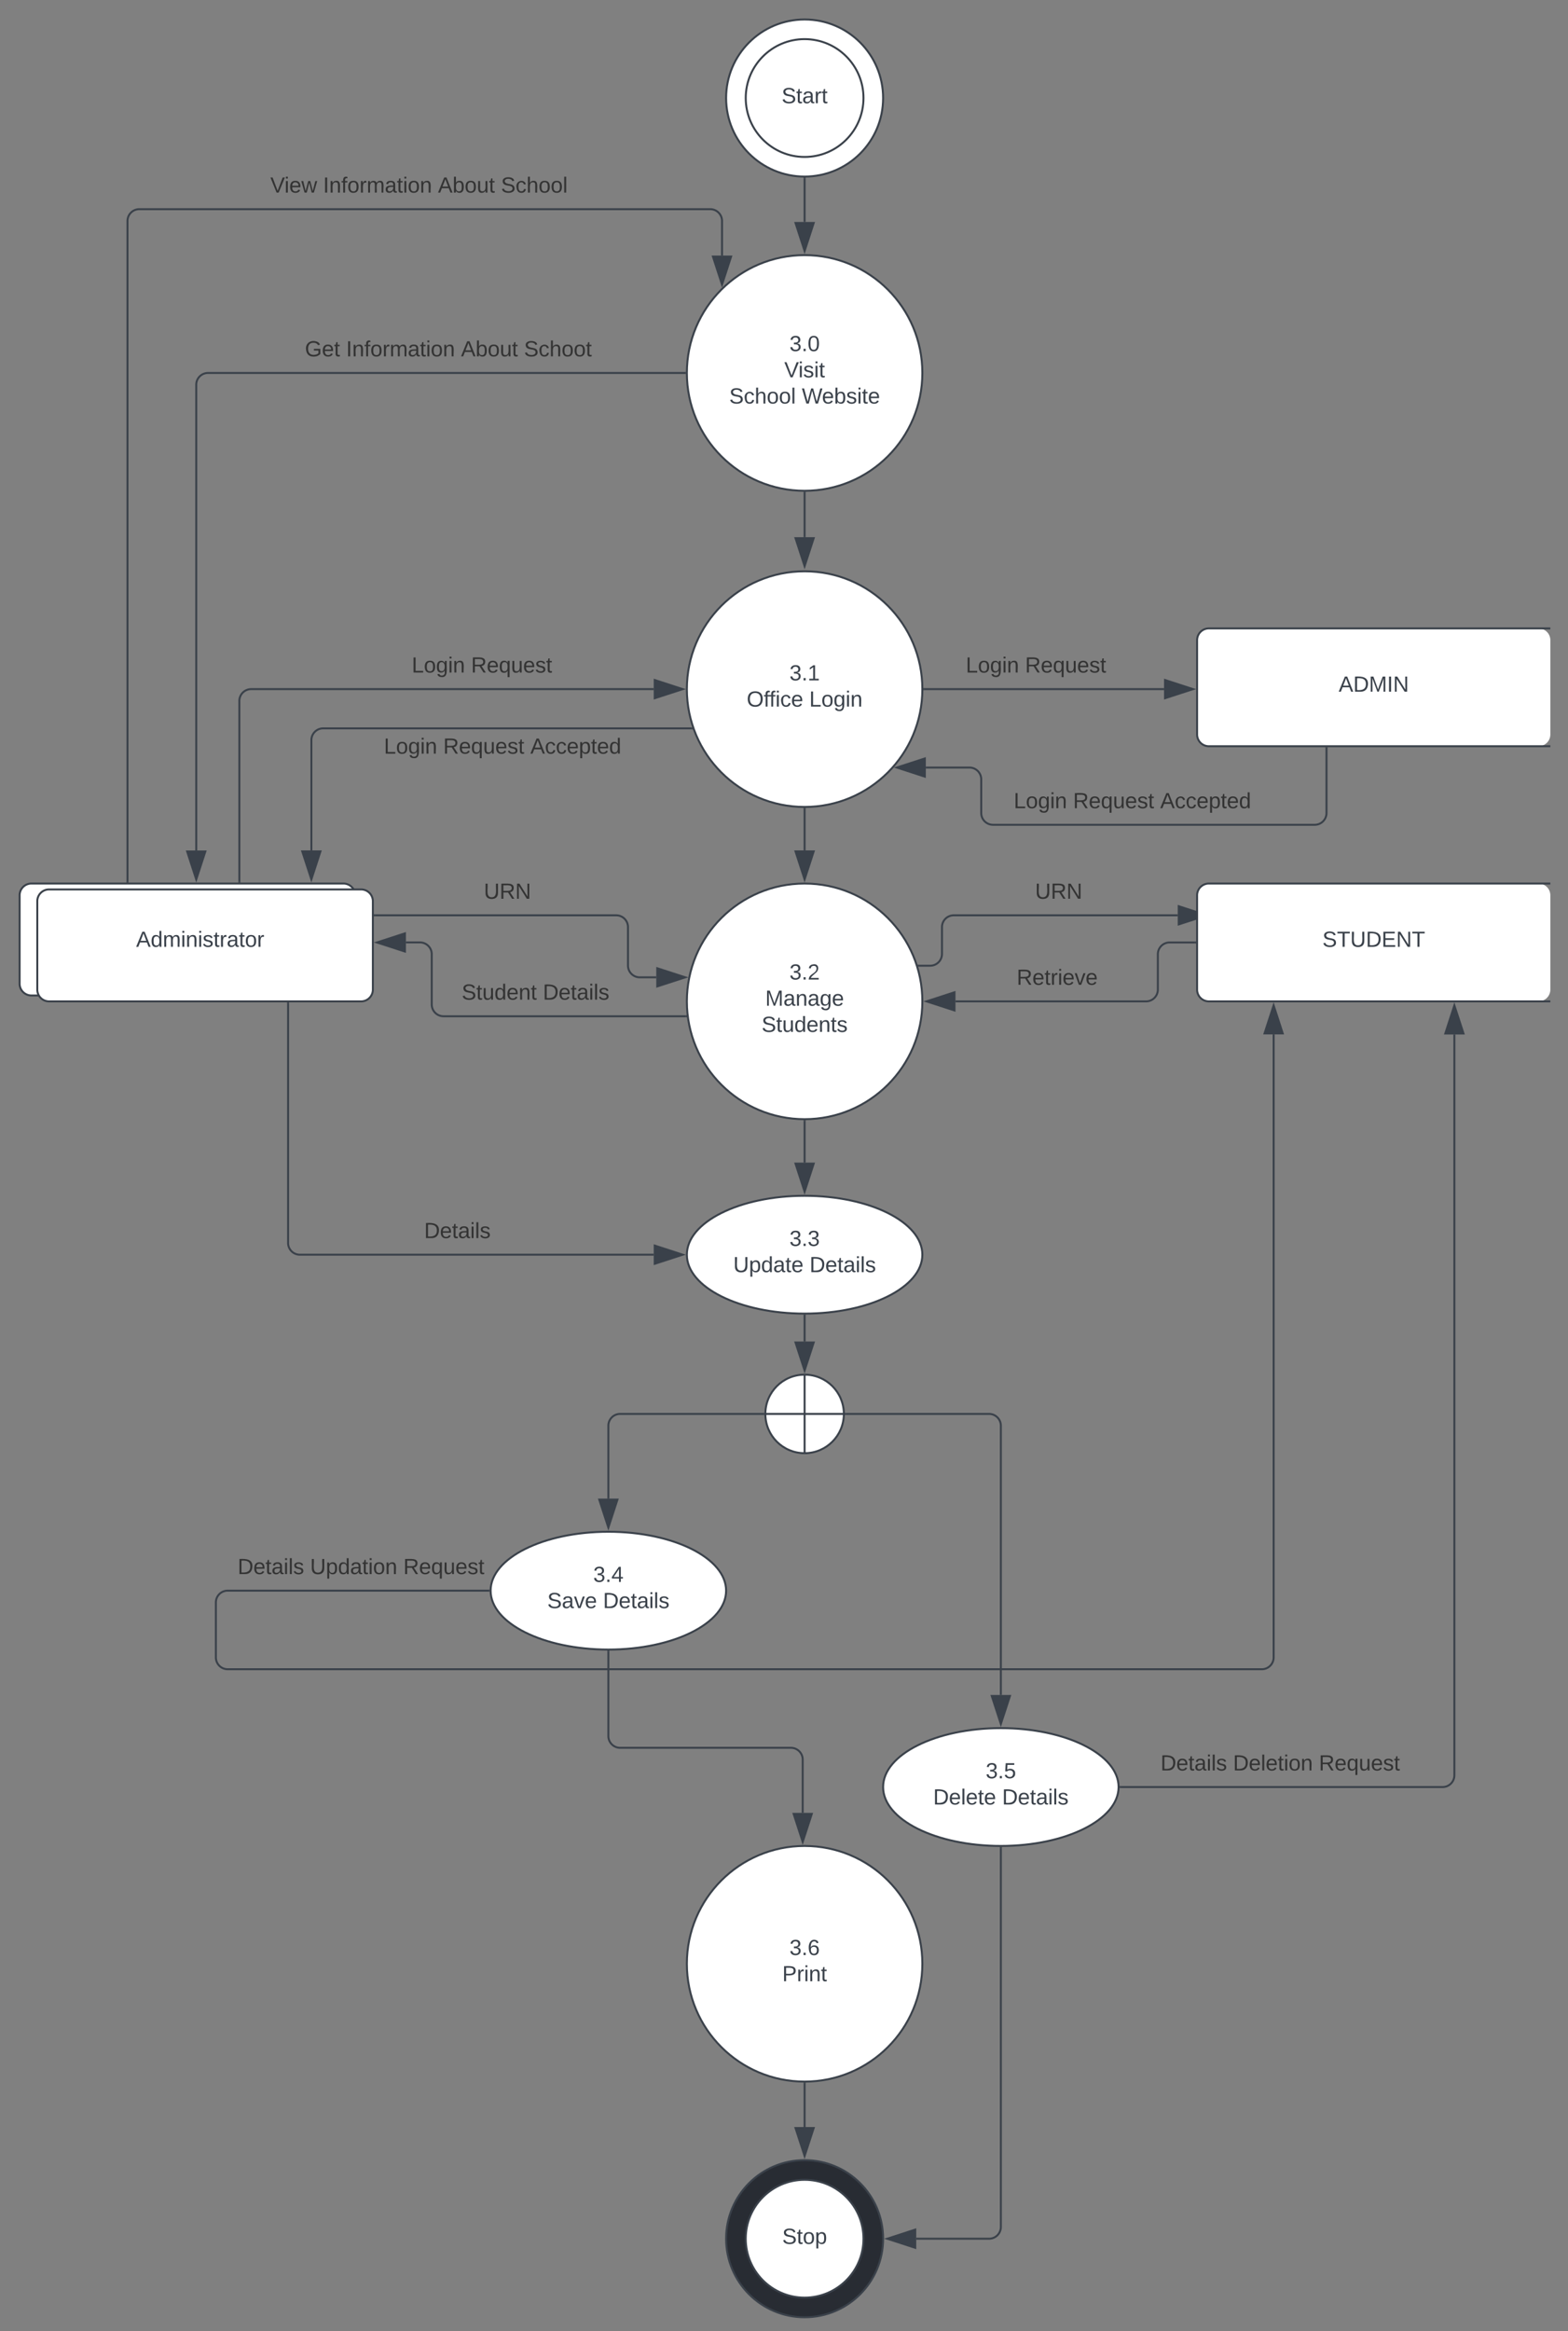 <svg xmlns="http://www.w3.org/2000/svg" xmlns:xlink="http://www.w3.org/1999/xlink" xmlns:lucid="lucid" width="799" height="1187"><rect width="100%" height="100%" fill="#808080" stroke="none"/><g transform="translate(-730 0)" lucid:page-tab-id="0_0"><path d="M1180 49.92c0 22.1-17.9 40-40 40s-40-17.9-40-40 17.9-40 40-40 40 17.9 40 40z" stroke="#3a414a" fill="#fff"/><path d="M1170 49.92c0 16.57-13.43 30-30 30s-30-13.43-30-30 13.43-30 30-30 30 13.43 30 30z" stroke="#3a414a" fill="#fff"/><use xlink:href="#a" transform="matrix(1,0,0,1,1115,24.917) translate(13.287 27.639)"/><path d="M1140 90.92v22.1" stroke="#3a414a" fill="none"/><path d="M1140 90.42l.5-.02v.53h-1v-.54z" stroke="#3a414a" stroke-width=".05" fill="#3a414a"/><path d="M1140 127.8l-4.64-14.27h9.28z" stroke="#3a414a" fill="#3a414a"/><path d="M1200 189.92c0 33.13-26.86 60-60 60s-60-26.87-60-60c0-33.14 26.86-60 60-60s60 26.86 60 60z" stroke="#3a414a" fill="#fff"/><use xlink:href="#b" transform="matrix(1,0,0,1,1100,129.917) translate(32.284 48.889)"/><use xlink:href="#c" transform="matrix(1,0,0,1,1100,129.917) translate(29.645 62.222)"/><use xlink:href="#d" transform="matrix(1,0,0,1,1100,129.917) translate(1.574 75.556)"/><use xlink:href="#e" transform="matrix(1,0,0,1,1100,129.917) translate(38.58 75.556)"/><path d="M1140 250.92v22.6" stroke="#3a414a" fill="none"/><path d="M1140 250.42l.5-.02v.53h-1v-.53z" stroke="#3a414a" stroke-width=".05" fill="#3a414a"/><path d="M1140 288.3l-4.64-14.27h9.28z" stroke="#3a414a" fill="#3a414a"/><path d="M1200 1000c0 33.14-26.86 60-60 60s-60-26.86-60-60 26.86-60 60-60 60 26.86 60 60z" stroke="#3a414a" fill="#fff"/><use xlink:href="#f" transform="matrix(1,0,0,1,1100,940) translate(32.284 55.556)"/><use xlink:href="#g" transform="matrix(1,0,0,1,1100,940) translate(28.611 68.889)"/><path d="M1140 1061v22.12" stroke="#3a414a" fill="none"/><path d="M1140 1060.5l.5-.02v.53h-1v-.52z" stroke="#3a414a" stroke-width=".05" fill="#3a414a"/><path d="M1140 1097.88l-4.64-14.26h9.28z" stroke="#3a414a" fill="#3a414a"/><path d="M1180 1140c0 22.1-17.9 40-40 40s-40-17.9-40-40 17.9-40 40-40 40 17.9 40 40z" stroke="#3a414a" fill="#282c33"/><path d="M1170 1140c0 16.57-13.43 30-30 30s-30-13.43-30-30 13.43-30 30-30 30 13.43 30 30z" stroke="#3a414a" fill="#fff"/><use xlink:href="#h" transform="matrix(1,0,0,1,1115,1115) translate(13.58 27.639)"/><path d="M740 455.92a6 6 0 0 1 6-6h159a6 6 0 0 1 6 6v45a6 6 0 0 1-6 6H746a6 6 0 0 1-6-6z" stroke="#3a414a" fill="#fff"/><path d="M749 458.92a6 6 0 0 1 6-6h159a6 6 0 0 1 6 6v45a6 6 0 0 1-6 6H755a6 6 0 0 1-6-6z" stroke="#3a414a" fill="#fff"/><use xlink:href="#i" transform="matrix(1,0,0,1,762,449.917) translate(37.361 32.222)"/><path d="M794.97 448.97V112.52a6 6 0 0 1 6-6h290.95a6 6 0 0 1 6 6v17.62" stroke="#3a414a" fill="none"/><path d="M795.47 449.47h-1v-.5h1z" stroke="#3a414a" stroke-width=".05" fill="#3a414a"/><path d="M1097.92 144.9l-4.64-14.26h9.27z" stroke="#3a414a" fill="#3a414a"/><use xlink:href="#j" transform="matrix(1,0,0,1,867.75,89.188) translate(0 8.889)"/><use xlink:href="#k" transform="matrix(1,0,0,1,867.75,89.188) translate(26.883 8.889)"/><use xlink:href="#l" transform="matrix(1,0,0,1,867.75,89.188) translate(85.432 8.889)"/><use xlink:href="#m" transform="matrix(1,0,0,1,867.75,89.188) translate(117.531 8.889)"/><path d="M1079 189.92H836a6 6 0 0 0-6 6v237.15" stroke="#3a414a" fill="none"/><path d="M1079.5 189.92l.02.5h-.53v-1h.52z" stroke="#3a414a" stroke-width=".05" fill="#3a414a"/><path d="M830 447.83l-4.64-14.26h9.28z" stroke="#3a414a" fill="#3a414a"/><use xlink:href="#n" transform="matrix(1,0,0,1,885.372,172.584) translate(0 8.889)"/><use xlink:href="#k" transform="matrix(1,0,0,1,885.372,172.584) translate(20.988 8.889)"/><use xlink:href="#l" transform="matrix(1,0,0,1,885.372,172.584) translate(79.537 8.889)"/><use xlink:href="#o" transform="matrix(1,0,0,1,885.372,172.584) translate(111.636 8.889)"/><path d="M1200 350.92c0 33.13-26.86 60-60 60s-60-26.87-60-60c0-33.14 26.86-60 60-60s60 26.86 60 60z" stroke="#3a414a" fill="#fff"/><use xlink:href="#p" transform="matrix(1,0,0,1,1100,290.917) translate(32.284 55.556)"/><use xlink:href="#q" transform="matrix(1,0,0,1,1100,290.917) translate(10.509 68.889)"/><use xlink:href="#r" transform="matrix(1,0,0,1,1100,290.917) translate(42.361 68.889)"/><path d="M1140 411.92v21.1" stroke="#3a414a" fill="none"/><path d="M1140 411.42l.5-.02v.53h-1v-.53z" stroke="#3a414a" stroke-width=".05" fill="#3a414a"/><path d="M1140 447.8l-4.64-14.27h9.28z" stroke="#3a414a" fill="#3a414a"/><path d="M851.97 448.94v-92.02a6 6 0 0 1 6-6h205.15" stroke="#3a414a" fill="none"/><path d="M852.47 449.44h-1v-.5h1z" stroke="#3a414a" stroke-width=".05" fill="#3a414a"/><path d="M1077.88 350.92l-14.26 4.63v-9.27z" stroke="#3a414a" fill="#3a414a"/><use xlink:href="#s" transform="matrix(1,0,0,1,939.809,333.584) translate(0 8.889)"/><use xlink:href="#t" transform="matrix(1,0,0,1,939.809,333.584) translate(30.216 8.889)"/><path d="M1340 326a6 6 0 0 1 6-6h168a6 6 0 0 1 6 6v48a6 6 0 0 1-6 6h-168a6 6 0 0 1-6-6z" fill="#fff"/><path d="M1520 320h-174a6 6 0 0 0-6 6v48a6 6 0 0 0 6 6h174" stroke="#3a414a" fill="none"/><use xlink:href="#u" transform="matrix(1,0,0,1,1376,332) translate(36.145 20.222)"/><path d="M1201 350.92h122.15" stroke="#3a414a" fill="none"/><path d="M1201 351.42h-.52l.02-.5-.02-.5h.53z" stroke="#3a414a" stroke-width=".05" fill="#3a414a"/><path d="M1337.92 350.92l-14.27 4.63v-9.27z" stroke="#3a414a" fill="#3a414a"/><use xlink:href="#v" transform="matrix(1,0,0,1,1222.123,333.584) translate(0 8.889)"/><use xlink:href="#w" transform="matrix(1,0,0,1,1222.123,333.584) translate(30.216 8.889)"/><path d="M1405.94 380.95V414a6 6 0 0 1-6 6H1236a6 6 0 0 1-6-6v-17.15a6 6 0 0 0-6-6h-22.23" stroke="#3a414a" fill="none"/><path d="M1406.44 380.45v.5h-1v-.5z" stroke="#3a414a" stroke-width=".05" fill="#3a414a"/><path d="M1187 390.85l14.27-4.63v9.27z" stroke="#3a414a" fill="#3a414a"/><use xlink:href="#v" transform="matrix(1,0,0,1,1246.563,402.667) translate(0 8.889)"/><use xlink:href="#x" transform="matrix(1,0,0,1,1246.563,402.667) translate(30.216 8.889)"/><use xlink:href="#y" transform="matrix(1,0,0,1,1246.563,402.667) translate(74.63 8.889)"/><path d="M1082.4 370.9H894.67a6 6 0 0 0-6 6v56.14" stroke="#3a414a" fill="none"/><path d="M1083.1 371.4h-.7v-1h.32z" stroke="#3a414a" stroke-width=".05" fill="#3a414a"/><path d="M888.66 447.8l-4.64-14.26h9.27z" stroke="#3a414a" fill="#3a414a"/><use xlink:href="#v" transform="matrix(1,0,0,1,925.618,374.893) translate(0 8.889)"/><use xlink:href="#x" transform="matrix(1,0,0,1,925.618,374.893) translate(30.216 8.889)"/><use xlink:href="#y" transform="matrix(1,0,0,1,925.618,374.893) translate(74.63 8.889)"/><path d="M1200 509.92c0 33.13-26.86 60-60 60s-60-26.87-60-60c0-33.14 26.86-60 60-60s60 26.86 60 60z" stroke="#3a414a" fill="#fff"/><use xlink:href="#z" transform="matrix(1,0,0,1,1100,449.917) translate(32.284 48.889)"/><use xlink:href="#A" transform="matrix(1,0,0,1,1100,449.917) translate(19.954 62.222)"/><use xlink:href="#B" transform="matrix(1,0,0,1,1100,449.917) translate(18.086 75.556)"/><path d="M920.94 466.1H1044a6 6 0 0 1 6 6v19.58a6 6 0 0 0 6 6h8.4" stroke="#3a414a" fill="none"/><path d="M920.95 466.6h-.5v-1h.5z" stroke="#3a414a" stroke-width=".05" fill="#3a414a"/><path d="M1079.17 497.68l-14.26 4.63v-9.26z" stroke="#3a414a" fill="#3a414a"/><use xlink:href="#C" transform="matrix(1,0,0,1,976.559,448.768) translate(0 8.889)"/><path d="M1198.2 491.76h5.8a6 6 0 0 0 6-6V472.1a6 6 0 0 1 6-6h114.13" stroke="#3a414a" fill="none"/><path d="M1198.2 492.26h-.36l-.3-1h.67z" stroke="#3a414a" stroke-width=".05" fill="#3a414a"/><path d="M1344.9 466.1l-14.27 4.63v-9.27z" stroke="#3a414a" fill="#3a414a"/><use xlink:href="#C" transform="matrix(1,0,0,1,1257.45,448.766) translate(0 8.889)"/><path d="M1339.04 479.92H1326a6 6 0 0 0-6 6v18a6 6 0 0 1-6 6h-97.12" stroke="#3a414a" fill="none"/><path d="M1339.54 480.42h-.52v-1h.52z" stroke="#3a414a" stroke-width=".05" fill="#3a414a"/><path d="M1202.12 509.92l14.26-4.64v9.27z" stroke="#3a414a" fill="#3a414a"/><use xlink:href="#D" transform="matrix(1,0,0,1,1248.053,492.584) translate(0 8.889)"/><path d="M1079.52 517.5H956a6 6 0 0 1-6-6V485.9a6 6 0 0 0-6-6h-7.15" stroke="#3a414a" fill="none"/><path d="M1080.07 518h-.57v-1h.46z" stroke="#3a414a" stroke-width=".05" fill="#3a414a"/><path d="M922.08 479.92l14.27-4.64v9.27z" stroke="#3a414a" fill="#3a414a"/><use xlink:href="#E" transform="matrix(1,0,0,1,965.269,500.152) translate(0 8.889)"/><use xlink:href="#F" transform="matrix(1,0,0,1,965.269,500.152) translate(41.358 8.889)"/><path d="M1140 570.92v21.1" stroke="#3a414a" fill="none"/><path d="M1140 570.42l.5-.02v.53h-1v-.53z" stroke="#3a414a" stroke-width=".05" fill="#3a414a"/><path d="M1140 606.8l-4.64-14.27h9.28z" stroke="#3a414a" fill="#3a414a"/><path d="M1200 638.92c0 16.57-26.86 30-60 30s-60-13.43-60-30 26.86-30 60-30 60 13.43 60 30z" stroke="#3a414a" fill="#fff"/><use xlink:href="#G" transform="matrix(1,0,0,1,1100,608.917) translate(32.284 25.556)"/><use xlink:href="#H" transform="matrix(1,0,0,1,1100,608.917) translate(3.642 38.889)"/><use xlink:href="#I" transform="matrix(1,0,0,1,1100,608.917) translate(42.5 38.889)"/><path d="M876.8 510.86v122.06a6 6 0 0 0 6 6h180.32" stroke="#3a414a" fill="none"/><path d="M877.3 510.87h-1v-.5h1z" stroke="#3a414a" stroke-width=".05" fill="#3a414a"/><path d="M1077.88 638.92l-14.26 4.63v-9.27z" stroke="#3a414a" fill="#3a414a"/><use xlink:href="#J" transform="matrix(1,0,0,1,946.142,621.584) translate(0 8.889)"/><path d="M979 810H846a6 6 0 0 0-6 6v28a6 6 0 0 0 6 6h527a6 6 0 0 0 6-6V526.74" stroke="#3a414a" fill="none"/><path d="M979.5 810l.02.5H979v-1h.52z" stroke="#3a414a" stroke-width=".05" fill="#3a414a"/><path d="M1379 511.98l4.63 14.26h-9.27z" stroke="#3a414a" fill="#3a414a"/><use xlink:href="#K" transform="matrix(1,0,0,1,851.092,792.667) translate(0 8.889)"/><use xlink:href="#L" transform="matrix(1,0,0,1,851.092,792.667) translate(36.944 8.889)"/><use xlink:href="#w" transform="matrix(1,0,0,1,851.092,792.667) translate(84.414 8.889)"/><path d="M1340 455.92a6 6 0 0 1 6-6h168a6 6 0 0 1 6 6v48a6 6 0 0 1-6 6h-168a6 6 0 0 1-6-6z" fill="#fff"/><path d="M1520 449.92h-174a6 6 0 0 0-6 6v48a6 6 0 0 0 6 6h174" stroke="#3a414a" fill="none"/><use xlink:href="#M" transform="matrix(1,0,0,1,1376,461.917) translate(27.843 20.222)"/><path d="M1119 720h-73a6 6 0 0 0-6 6v37.12" stroke="#3a414a" fill="none"/><path d="M1119.5 719.98l.02.52h-.53v-1h.56z" stroke="#3a414a" stroke-width=".05" fill="#3a414a"/><path d="M1040 777.88l-4.64-14.26h9.28z" stroke="#3a414a" fill="#3a414a"/><path d="M1161 720h73a6 6 0 0 1 6 6v137.12" stroke="#3a414a" fill="none"/><path d="M1161 720.5h-.56l.06-.48-.02-.52h.53z" stroke="#3a414a" stroke-width=".05" fill="#3a414a"/><path d="M1240 877.88l-4.64-14.26h9.28z" stroke="#3a414a" fill="#3a414a"/><path d="M1100 810c0 16.57-26.86 30-60 30s-60-13.43-60-30 26.86-30 60-30 60 13.43 60 30z" stroke="#3a414a" fill="#fff"/><g><use xlink:href="#N" transform="matrix(1,0,0,1,1000,780) translate(32.284 25.556)"/><use xlink:href="#O" transform="matrix(1,0,0,1,1000,780) translate(8.873 38.889)"/><use xlink:href="#I" transform="matrix(1,0,0,1,1000,780) translate(37.269 38.889)"/></g><path d="M1300 910c0 16.57-26.86 30-60 30s-60-13.43-60-30 26.86-30 60-30 60 13.43 60 30z" stroke="#3a414a" fill="#fff"/><g><use xlink:href="#P" transform="matrix(1,0,0,1,1200,880) translate(32.284 25.556)"/><use xlink:href="#Q" transform="matrix(1,0,0,1,1200,880) translate(5.509 38.889)"/><use xlink:href="#I" transform="matrix(1,0,0,1,1200,880) translate(40.633 38.889)"/></g><path d="M1160 720c0 11.05-8.95 20-20 20s-20-8.95-20-20 8.95-20 20-20 20 8.95 20 20zm-40 0h40m-20-20v40" stroke="#3a414a" fill="#fff"/><path d="M1140 669.92v13.2" stroke="#3a414a" fill="none"/><path d="M1140 669.42l.5-.02v.53h-1v-.53z" stroke="#3a414a" stroke-width=".05" fill="#3a414a"/><path d="M1140 697.88l-4.64-14.26h9.28z" stroke="#3a414a" fill="#3a414a"/><path d="M1301 910h164.1a6 6 0 0 0 6-6V526.78" stroke="#3a414a" fill="none"/><path d="M1301 910.5h-.52l.02-.5-.02-.5h.53z" stroke="#3a414a" stroke-width=".05" fill="#3a414a"/><path d="M1471.1 512l4.65 14.28h-9.27z" stroke="#3a414a" fill="#3a414a"/><g><use xlink:href="#K" transform="matrix(1,0,0,1,1321.367,892.667) translate(0 8.889)"/><use xlink:href="#R" transform="matrix(1,0,0,1,1321.367,892.667) translate(36.944 8.889)"/><use xlink:href="#w" transform="matrix(1,0,0,1,1321.367,892.667) translate(80.679 8.889)"/></g><path d="M1040 841v43.02a6 6 0 0 0 6 6h87.03a6 6 0 0 1 6 6v27.13" stroke="#3a414a" fill="none"/><path d="M1040 840.5l.5-.02v.53h-1v-.52z" stroke="#3a414a" stroke-width=".05" fill="#3a414a"/><path d="M1139.03 937.92l-4.63-14.27h9.27z" stroke="#3a414a" fill="#3a414a"/><path d="M1240 941v193a6 6 0 0 1-6 6h-37.12" stroke="#3a414a" fill="none"/><path d="M1240 940.5l.5-.02v.53h-1v-.52z" stroke="#3a414a" stroke-width=".05" fill="#3a414a"/><path d="M1182.12 1140l14.26-4.64v9.28z" stroke="#3a414a" fill="#3a414a"/><defs><path fill="#3a414a" d="M185-189c-5-48-123-54-124 2 14 75 158 14 163 119 3 78-121 87-175 55-17-10-28-26-33-46l33-7c5 56 141 63 141-1 0-78-155-14-162-118-5-82 145-84 179-34 5 7 8 16 11 25" id="S"/><path fill="#3a414a" d="M59-47c-2 24 18 29 38 22v24C64 9 27 4 27-40v-127H5v-23h24l9-43h21v43h35v23H59v120" id="T"/><path fill="#3a414a" d="M141-36C126-15 110 5 73 4 37 3 15-17 15-53c-1-64 63-63 125-63 3-35-9-54-41-54-24 1-41 7-42 31l-33-3c5-37 33-52 76-52 45 0 72 20 72 64v82c-1 20 7 32 28 27v20c-31 9-61-2-59-35zM48-53c0 20 12 33 32 33 41-3 63-29 60-74-43 2-92-5-92 41" id="U"/><path fill="#3a414a" d="M114-163C36-179 61-72 57 0H25l-1-190h30c1 12-1 29 2 39 6-27 23-49 58-41v29" id="V"/><g id="a"><use transform="matrix(0.031,0,0,0.031,0,0)" xlink:href="#S"/><use transform="matrix(0.031,0,0,0.031,7.407,0)" xlink:href="#T"/><use transform="matrix(0.031,0,0,0.031,10.494,0)" xlink:href="#U"/><use transform="matrix(0.031,0,0,0.031,16.667,0)" xlink:href="#V"/><use transform="matrix(0.031,0,0,0.031,20.34,0)" xlink:href="#T"/></g><path fill="#3a414a" d="M126-127c33 6 58 20 58 59 0 88-139 92-164 29-3-8-5-16-6-25l32-3c6 27 21 44 54 44 32 0 52-15 52-46 0-38-36-46-79-43v-28c39 1 72-4 72-42 0-27-17-43-46-43-28 0-47 15-49 41l-32-3c6-42 35-63 81-64 48-1 79 21 79 65 0 36-21 52-52 59" id="W"/><path fill="#3a414a" d="M33 0v-38h34V0H33" id="X"/><path fill="#3a414a" d="M101-251c68 0 85 55 85 127S166 4 100 4C33 4 14-52 14-124c0-73 17-127 87-127zm-1 229c47 0 54-49 54-102s-4-102-53-102c-51 0-55 48-55 102 0 53 5 102 54 102" id="Y"/><g id="b"><use transform="matrix(0.031,0,0,0.031,0,0)" xlink:href="#W"/><use transform="matrix(0.031,0,0,0.031,6.173,0)" xlink:href="#X"/><use transform="matrix(0.031,0,0,0.031,9.259,0)" xlink:href="#Y"/></g><path fill="#3a414a" d="M137 0h-34L2-248h35l83 218 83-218h36" id="Z"/><path fill="#3a414a" d="M24-231v-30h32v30H24zM24 0v-190h32V0H24" id="aa"/><path fill="#3a414a" d="M135-143c-3-34-86-38-87 0 15 53 115 12 119 90S17 21 10-45l28-5c4 36 97 45 98 0-10-56-113-15-118-90-4-57 82-63 122-42 12 7 21 19 24 35" id="ab"/><g id="c"><use transform="matrix(0.031,0,0,0.031,0,0)" xlink:href="#Z"/><use transform="matrix(0.031,0,0,0.031,7.191,0)" xlink:href="#aa"/><use transform="matrix(0.031,0,0,0.031,9.63,0)" xlink:href="#ab"/><use transform="matrix(0.031,0,0,0.031,15.185,0)" xlink:href="#aa"/><use transform="matrix(0.031,0,0,0.031,17.623,0)" xlink:href="#T"/></g><path fill="#3a414a" d="M96-169c-40 0-48 33-48 73s9 75 48 75c24 0 41-14 43-38l32 2c-6 37-31 61-74 61-59 0-76-41-82-99-10-93 101-131 147-64 4 7 5 14 7 22l-32 3c-4-21-16-35-41-35" id="ac"/><path fill="#3a414a" d="M106-169C34-169 62-67 57 0H25v-261h32l-1 103c12-21 28-36 61-36 89 0 53 116 60 194h-32v-121c2-32-8-49-39-48" id="ad"/><path fill="#3a414a" d="M100-194c62-1 85 37 85 99 1 63-27 99-86 99S16-35 15-95c0-66 28-99 85-99zM99-20c44 1 53-31 53-75 0-43-8-75-51-75s-53 32-53 75 10 74 51 75" id="ae"/><path fill="#3a414a" d="M24 0v-261h32V0H24" id="af"/><g id="d"><use transform="matrix(0.031,0,0,0.031,0,0)" xlink:href="#S"/><use transform="matrix(0.031,0,0,0.031,7.407,0)" xlink:href="#ac"/><use transform="matrix(0.031,0,0,0.031,12.963,0)" xlink:href="#ad"/><use transform="matrix(0.031,0,0,0.031,19.136,0)" xlink:href="#ae"/><use transform="matrix(0.031,0,0,0.031,25.309,0)" xlink:href="#ae"/><use transform="matrix(0.031,0,0,0.031,31.481,0)" xlink:href="#af"/></g><path fill="#3a414a" d="M266 0h-40l-56-210L115 0H75L2-248h35L96-30l15-64 43-154h32l59 218 59-218h35" id="ag"/><path fill="#3a414a" d="M100-194c63 0 86 42 84 106H49c0 40 14 67 53 68 26 1 43-12 49-29l28 8c-11 28-37 45-77 45C44 4 14-33 15-96c1-61 26-98 85-98zm52 81c6-60-76-77-97-28-3 7-6 17-6 28h103" id="ah"/><path fill="#3a414a" d="M115-194c53 0 69 39 70 98 0 66-23 100-70 100C84 3 66-7 56-30L54 0H23l1-261h32v101c10-23 28-34 59-34zm-8 174c40 0 45-34 45-75 0-40-5-75-45-74-42 0-51 32-51 76 0 43 10 73 51 73" id="ai"/><g id="e"><use transform="matrix(0.031,0,0,0.031,0,0)" xlink:href="#ag"/><use transform="matrix(0.031,0,0,0.031,10.247,0)" xlink:href="#ah"/><use transform="matrix(0.031,0,0,0.031,16.42,0)" xlink:href="#ai"/><use transform="matrix(0.031,0,0,0.031,22.593,0)" xlink:href="#ab"/><use transform="matrix(0.031,0,0,0.031,28.148,0)" xlink:href="#aa"/><use transform="matrix(0.031,0,0,0.031,30.586,0)" xlink:href="#T"/><use transform="matrix(0.031,0,0,0.031,33.673,0)" xlink:href="#ah"/></g><path fill="#3a414a" d="M110-160c48 1 74 30 74 79 0 53-28 85-80 85-65 0-83-55-86-122-5-90 50-162 133-122 14 7 22 21 27 39l-31 6c-5-40-67-38-82-6-9 19-15 44-15 74 11-20 30-34 60-33zm-7 138c34 0 49-23 49-58s-16-56-50-56c-29 0-50 16-49 49 1 36 15 65 50 65" id="aj"/><g id="f"><use transform="matrix(0.031,0,0,0.031,0,0)" xlink:href="#W"/><use transform="matrix(0.031,0,0,0.031,6.173,0)" xlink:href="#X"/><use transform="matrix(0.031,0,0,0.031,9.259,0)" xlink:href="#aj"/></g><path fill="#3a414a" d="M30-248c87 1 191-15 191 75 0 78-77 80-158 76V0H30v-248zm33 125c57 0 124 11 124-50 0-59-68-47-124-48v98" id="ak"/><path fill="#3a414a" d="M117-194c89-4 53 116 60 194h-32v-121c0-31-8-49-39-48C34-167 62-67 57 0H25l-1-190h30c1 10-1 24 2 32 11-22 29-35 61-36" id="al"/><g id="g"><use transform="matrix(0.031,0,0,0.031,0,0)" xlink:href="#ak"/><use transform="matrix(0.031,0,0,0.031,7.407,0)" xlink:href="#V"/><use transform="matrix(0.031,0,0,0.031,11.08,0)" xlink:href="#aa"/><use transform="matrix(0.031,0,0,0.031,13.519,0)" xlink:href="#al"/><use transform="matrix(0.031,0,0,0.031,19.691,0)" xlink:href="#T"/></g><path fill="#3a414a" d="M115-194c55 1 70 41 70 98S169 2 115 4C84 4 66-9 55-30l1 105H24l-1-265h31l2 30c10-21 28-34 59-34zm-8 174c40 0 45-34 45-75s-6-73-45-74c-42 0-51 32-51 76 0 43 10 73 51 73" id="am"/><g id="h"><use transform="matrix(0.031,0,0,0.031,0,0)" xlink:href="#S"/><use transform="matrix(0.031,0,0,0.031,7.407,0)" xlink:href="#T"/><use transform="matrix(0.031,0,0,0.031,10.494,0)" xlink:href="#ae"/><use transform="matrix(0.031,0,0,0.031,16.667,0)" xlink:href="#am"/></g><path fill="#3a414a" d="M205 0l-28-72H64L36 0H1l101-248h38L239 0h-34zm-38-99l-47-123c-12 45-31 82-46 123h93" id="an"/><path fill="#3a414a" d="M85-194c31 0 48 13 60 33l-1-100h32l1 261h-30c-2-10 0-23-3-31C134-8 116 4 85 4 32 4 16-35 15-94c0-66 23-100 70-100zm9 24c-40 0-46 34-46 75 0 40 6 74 45 74 42 0 51-32 51-76 0-42-9-74-50-73" id="ao"/><path fill="#3a414a" d="M210-169c-67 3-38 105-44 169h-31v-121c0-29-5-50-35-48C34-165 62-65 56 0H25l-1-190h30c1 10-1 24 2 32 10-44 99-50 107 0 11-21 27-35 58-36 85-2 47 119 55 194h-31v-121c0-29-5-49-35-48" id="ap"/><g id="i"><use transform="matrix(0.031,0,0,0.031,0,0)" xlink:href="#an"/><use transform="matrix(0.031,0,0,0.031,7.407,0)" xlink:href="#ao"/><use transform="matrix(0.031,0,0,0.031,13.58,0)" xlink:href="#ap"/><use transform="matrix(0.031,0,0,0.031,22.809,0)" xlink:href="#aa"/><use transform="matrix(0.031,0,0,0.031,25.247,0)" xlink:href="#al"/><use transform="matrix(0.031,0,0,0.031,31.42,0)" xlink:href="#aa"/><use transform="matrix(0.031,0,0,0.031,33.858,0)" xlink:href="#ab"/><use transform="matrix(0.031,0,0,0.031,39.414,0)" xlink:href="#T"/><use transform="matrix(0.031,0,0,0.031,42.5,0)" xlink:href="#V"/><use transform="matrix(0.031,0,0,0.031,46.173,0)" xlink:href="#U"/><use transform="matrix(0.031,0,0,0.031,52.346,0)" xlink:href="#T"/><use transform="matrix(0.031,0,0,0.031,55.432,0)" xlink:href="#ae"/><use transform="matrix(0.031,0,0,0.031,61.605,0)" xlink:href="#V"/></g><path fill="#333" d="M137 0h-34L2-248h35l83 218 83-218h36" id="aq"/><path fill="#333" d="M24-231v-30h32v30H24zM24 0v-190h32V0H24" id="ar"/><path fill="#333" d="M100-194c63 0 86 42 84 106H49c0 40 14 67 53 68 26 1 43-12 49-29l28 8c-11 28-37 45-77 45C44 4 14-33 15-96c1-61 26-98 85-98zm52 81c6-60-76-77-97-28-3 7-6 17-6 28h103" id="as"/><path fill="#333" d="M206 0h-36l-40-164L89 0H53L-1-190h32L70-26l43-164h34l41 164 42-164h31" id="at"/><g id="j"><use transform="matrix(0.031,0,0,0.031,0,0)" xlink:href="#aq"/><use transform="matrix(0.031,0,0,0.031,7.191,0)" xlink:href="#ar"/><use transform="matrix(0.031,0,0,0.031,9.63,0)" xlink:href="#as"/><use transform="matrix(0.031,0,0,0.031,15.802,0)" xlink:href="#at"/></g><path fill="#333" d="M33 0v-248h34V0H33" id="au"/><path fill="#333" d="M117-194c89-4 53 116 60 194h-32v-121c0-31-8-49-39-48C34-167 62-67 57 0H25l-1-190h30c1 10-1 24 2 32 11-22 29-35 61-36" id="av"/><path fill="#333" d="M101-234c-31-9-42 10-38 44h38v23H63V0H32v-167H5v-23h27c-7-52 17-82 69-68v24" id="aw"/><path fill="#333" d="M100-194c62-1 85 37 85 99 1 63-27 99-86 99S16-35 15-95c0-66 28-99 85-99zM99-20c44 1 53-31 53-75 0-43-8-75-51-75s-53 32-53 75 10 74 51 75" id="ax"/><path fill="#333" d="M114-163C36-179 61-72 57 0H25l-1-190h30c1 12-1 29 2 39 6-27 23-49 58-41v29" id="ay"/><path fill="#333" d="M210-169c-67 3-38 105-44 169h-31v-121c0-29-5-50-35-48C34-165 62-65 56 0H25l-1-190h30c1 10-1 24 2 32 10-44 99-50 107 0 11-21 27-35 58-36 85-2 47 119 55 194h-31v-121c0-29-5-49-35-48" id="az"/><path fill="#333" d="M141-36C126-15 110 5 73 4 37 3 15-17 15-53c-1-64 63-63 125-63 3-35-9-54-41-54-24 1-41 7-42 31l-33-3c5-37 33-52 76-52 45 0 72 20 72 64v82c-1 20 7 32 28 27v20c-31 9-61-2-59-35zM48-53c0 20 12 33 32 33 41-3 63-29 60-74-43 2-92-5-92 41" id="aA"/><path fill="#333" d="M59-47c-2 24 18 29 38 22v24C64 9 27 4 27-40v-127H5v-23h24l9-43h21v43h35v23H59v120" id="aB"/><g id="k"><use transform="matrix(0.031,0,0,0.031,0,0)" xlink:href="#au"/><use transform="matrix(0.031,0,0,0.031,3.086,0)" xlink:href="#av"/><use transform="matrix(0.031,0,0,0.031,9.259,0)" xlink:href="#aw"/><use transform="matrix(0.031,0,0,0.031,12.346,0)" xlink:href="#ax"/><use transform="matrix(0.031,0,0,0.031,18.519,0)" xlink:href="#ay"/><use transform="matrix(0.031,0,0,0.031,22.191,0)" xlink:href="#az"/><use transform="matrix(0.031,0,0,0.031,31.42,0)" xlink:href="#aA"/><use transform="matrix(0.031,0,0,0.031,37.593,0)" xlink:href="#aB"/><use transform="matrix(0.031,0,0,0.031,40.679,0)" xlink:href="#ar"/><use transform="matrix(0.031,0,0,0.031,43.117,0)" xlink:href="#ax"/><use transform="matrix(0.031,0,0,0.031,49.29,0)" xlink:href="#av"/></g><path fill="#333" d="M205 0l-28-72H64L36 0H1l101-248h38L239 0h-34zm-38-99l-47-123c-12 45-31 82-46 123h93" id="aC"/><path fill="#333" d="M115-194c53 0 69 39 70 98 0 66-23 100-70 100C84 3 66-7 56-30L54 0H23l1-261h32v101c10-23 28-34 59-34zm-8 174c40 0 45-34 45-75 0-40-5-75-45-74-42 0-51 32-51 76 0 43 10 73 51 73" id="aD"/><path fill="#333" d="M84 4C-5 8 30-112 23-190h32v120c0 31 7 50 39 49 72-2 45-101 50-169h31l1 190h-30c-1-10 1-25-2-33-11 22-28 36-60 37" id="aE"/><g id="l"><use transform="matrix(0.031,0,0,0.031,0,0)" xlink:href="#aC"/><use transform="matrix(0.031,0,0,0.031,7.407,0)" xlink:href="#aD"/><use transform="matrix(0.031,0,0,0.031,13.58,0)" xlink:href="#ax"/><use transform="matrix(0.031,0,0,0.031,19.753,0)" xlink:href="#aE"/><use transform="matrix(0.031,0,0,0.031,25.926,0)" xlink:href="#aB"/></g><path fill="#333" d="M185-189c-5-48-123-54-124 2 14 75 158 14 163 119 3 78-121 87-175 55-17-10-28-26-33-46l33-7c5 56 141 63 141-1 0-78-155-14-162-118-5-82 145-84 179-34 5 7 8 16 11 25" id="aF"/><path fill="#333" d="M96-169c-40 0-48 33-48 73s9 75 48 75c24 0 41-14 43-38l32 2c-6 37-31 61-74 61-59 0-76-41-82-99-10-93 101-131 147-64 4 7 5 14 7 22l-32 3c-4-21-16-35-41-35" id="aG"/><path fill="#333" d="M106-169C34-169 62-67 57 0H25v-261h32l-1 103c12-21 28-36 61-36 89 0 53 116 60 194h-32v-121c2-32-8-49-39-48" id="aH"/><path fill="#333" d="M24 0v-261h32V0H24" id="aI"/><g id="m"><use transform="matrix(0.031,0,0,0.031,0,0)" xlink:href="#aF"/><use transform="matrix(0.031,0,0,0.031,7.407,0)" xlink:href="#aG"/><use transform="matrix(0.031,0,0,0.031,12.963,0)" xlink:href="#aH"/><use transform="matrix(0.031,0,0,0.031,19.136,0)" xlink:href="#ax"/><use transform="matrix(0.031,0,0,0.031,25.309,0)" xlink:href="#ax"/><use transform="matrix(0.031,0,0,0.031,31.481,0)" xlink:href="#aI"/></g><path fill="#333" d="M143 4C61 4 22-44 18-125c-5-107 100-154 193-111 17 8 29 25 37 43l-32 9c-13-25-37-40-76-40-61 0-88 39-88 99 0 61 29 100 91 101 35 0 62-11 79-27v-45h-74v-28h105v86C228-13 192 4 143 4" id="aJ"/><g id="n"><use transform="matrix(0.031,0,0,0.031,0,0)" xlink:href="#aJ"/><use transform="matrix(0.031,0,0,0.031,8.642,0)" xlink:href="#as"/><use transform="matrix(0.031,0,0,0.031,14.815,0)" xlink:href="#aB"/></g><g id="o"><use transform="matrix(0.031,0,0,0.031,0,0)" xlink:href="#aF"/><use transform="matrix(0.031,0,0,0.031,7.407,0)" xlink:href="#aG"/><use transform="matrix(0.031,0,0,0.031,12.963,0)" xlink:href="#aH"/><use transform="matrix(0.031,0,0,0.031,19.136,0)" xlink:href="#ax"/><use transform="matrix(0.031,0,0,0.031,25.309,0)" xlink:href="#ax"/><use transform="matrix(0.031,0,0,0.031,31.481,0)" xlink:href="#aB"/></g><path fill="#3a414a" d="M27 0v-27h64v-190l-56 39v-29l58-41h29v221h61V0H27" id="aK"/><g id="p"><use transform="matrix(0.031,0,0,0.031,0,0)" xlink:href="#W"/><use transform="matrix(0.031,0,0,0.031,6.173,0)" xlink:href="#X"/><use transform="matrix(0.031,0,0,0.031,9.259,0)" xlink:href="#aK"/></g><path fill="#3a414a" d="M140-251c81 0 123 46 123 126C263-46 219 4 140 4 59 4 17-45 17-125s42-126 123-126zm0 227c63 0 89-41 89-101s-29-99-89-99c-61 0-89 39-89 99S79-25 140-24" id="aL"/><path fill="#3a414a" d="M101-234c-31-9-42 10-38 44h38v23H63V0H32v-167H5v-23h27c-7-52 17-82 69-68v24" id="aM"/><g id="q"><use transform="matrix(0.031,0,0,0.031,0,0)" xlink:href="#aL"/><use transform="matrix(0.031,0,0,0.031,8.642,0)" xlink:href="#aM"/><use transform="matrix(0.031,0,0,0.031,11.512,0)" xlink:href="#aM"/><use transform="matrix(0.031,0,0,0.031,14.599,0)" xlink:href="#aa"/><use transform="matrix(0.031,0,0,0.031,17.037,0)" xlink:href="#ac"/><use transform="matrix(0.031,0,0,0.031,22.593,0)" xlink:href="#ah"/></g><path fill="#3a414a" d="M30 0v-248h33v221h125V0H30" id="aN"/><path fill="#3a414a" d="M177-190C167-65 218 103 67 71c-23-6-38-20-44-43l32-5c15 47 100 32 89-28v-30C133-14 115 1 83 1 29 1 15-40 15-95c0-56 16-97 71-98 29-1 48 16 59 35 1-10 0-23 2-32h30zM94-22c36 0 50-32 50-73 0-42-14-75-50-75-39 0-46 34-46 75s6 73 46 73" id="aO"/><g id="r"><use transform="matrix(0.031,0,0,0.031,0,0)" xlink:href="#aN"/><use transform="matrix(0.031,0,0,0.031,6.173,0)" xlink:href="#ae"/><use transform="matrix(0.031,0,0,0.031,12.346,0)" xlink:href="#aO"/><use transform="matrix(0.031,0,0,0.031,18.519,0)" xlink:href="#aa"/><use transform="matrix(0.031,0,0,0.031,20.957,0)" xlink:href="#al"/></g><path fill="#333" d="M30 0v-248h33v221h125V0H30" id="aP"/><path fill="#333" d="M177-190C167-65 218 103 67 71c-23-6-38-20-44-43l32-5c15 47 100 32 89-28v-30C133-14 115 1 83 1 29 1 15-40 15-95c0-56 16-97 71-98 29-1 48 16 59 35 1-10 0-23 2-32h30zM94-22c36 0 50-32 50-73 0-42-14-75-50-75-39 0-46 34-46 75s6 73 46 73" id="aQ"/><g id="s"><use transform="matrix(0.031,0,0,0.031,0,0)" xlink:href="#aP"/><use transform="matrix(0.031,0,0,0.031,6.173,0)" xlink:href="#ax"/><use transform="matrix(0.031,0,0,0.031,12.346,0)" xlink:href="#aQ"/><use transform="matrix(0.031,0,0,0.031,18.519,0)" xlink:href="#ar"/><use transform="matrix(0.031,0,0,0.031,20.957,0)" xlink:href="#av"/></g><path fill="#333" d="M233-177c-1 41-23 64-60 70L243 0h-38l-65-103H63V0H30v-248c88 3 205-21 203 71zM63-129c60-2 137 13 137-47 0-61-80-42-137-45v92" id="aR"/><path fill="#333" d="M145-31C134-9 116 4 85 4 32 4 16-35 15-94c0-59 17-99 70-100 32-1 48 14 60 33 0-11-1-24 2-32h30l-1 268h-32zM93-21c41 0 51-33 51-76s-8-73-50-73c-40 0-46 35-46 75s5 74 45 74" id="aS"/><path fill="#333" d="M135-143c-3-34-86-38-87 0 15 53 115 12 119 90S17 21 10-45l28-5c4 36 97 45 98 0-10-56-113-15-118-90-4-57 82-63 122-42 12 7 21 19 24 35" id="aT"/><g id="t"><use transform="matrix(0.031,0,0,0.031,0,0)" xlink:href="#aR"/><use transform="matrix(0.031,0,0,0.031,7.994,0)" xlink:href="#as"/><use transform="matrix(0.031,0,0,0.031,14.167,0)" xlink:href="#aS"/><use transform="matrix(0.031,0,0,0.031,20.34,0)" xlink:href="#aE"/><use transform="matrix(0.031,0,0,0.031,26.512,0)" xlink:href="#as"/><use transform="matrix(0.031,0,0,0.031,32.685,0)" xlink:href="#aT"/><use transform="matrix(0.031,0,0,0.031,38.241,0)" xlink:href="#aB"/></g><path fill="#3a414a" d="M30-248c118-7 216 8 213 122C240-48 200 0 122 0H30v-248zM63-27c89 8 146-16 146-99s-60-101-146-95v194" id="aU"/><path fill="#3a414a" d="M240 0l2-218c-23 76-54 145-80 218h-23L58-218 59 0H30v-248h44l77 211c21-75 51-140 76-211h43V0h-30" id="aV"/><path fill="#3a414a" d="M33 0v-248h34V0H33" id="aW"/><path fill="#3a414a" d="M190 0L58-211 59 0H30v-248h39L202-35l-2-213h31V0h-41" id="aX"/><g id="u"><use transform="matrix(0.031,0,0,0.031,0,0)" xlink:href="#an"/><use transform="matrix(0.031,0,0,0.031,7.407,0)" xlink:href="#aU"/><use transform="matrix(0.031,0,0,0.031,15.401,0)" xlink:href="#aV"/><use transform="matrix(0.031,0,0,0.031,24.63,0)" xlink:href="#aW"/><use transform="matrix(0.031,0,0,0.031,27.716,0)" xlink:href="#aX"/></g><g id="v"><use transform="matrix(0.031,0,0,0.031,0,0)" xlink:href="#aP"/><use transform="matrix(0.031,0,0,0.031,6.173,0)" xlink:href="#ax"/><use transform="matrix(0.031,0,0,0.031,12.346,0)" xlink:href="#aQ"/><use transform="matrix(0.031,0,0,0.031,18.519,0)" xlink:href="#ar"/><use transform="matrix(0.031,0,0,0.031,20.957,0)" xlink:href="#av"/></g><g id="w"><use transform="matrix(0.031,0,0,0.031,0,0)" xlink:href="#aR"/><use transform="matrix(0.031,0,0,0.031,7.994,0)" xlink:href="#as"/><use transform="matrix(0.031,0,0,0.031,14.167,0)" xlink:href="#aS"/><use transform="matrix(0.031,0,0,0.031,20.34,0)" xlink:href="#aE"/><use transform="matrix(0.031,0,0,0.031,26.512,0)" xlink:href="#as"/><use transform="matrix(0.031,0,0,0.031,32.685,0)" xlink:href="#aT"/><use transform="matrix(0.031,0,0,0.031,38.241,0)" xlink:href="#aB"/></g><g id="x"><use transform="matrix(0.031,0,0,0.031,0,0)" xlink:href="#aR"/><use transform="matrix(0.031,0,0,0.031,7.994,0)" xlink:href="#as"/><use transform="matrix(0.031,0,0,0.031,14.167,0)" xlink:href="#aS"/><use transform="matrix(0.031,0,0,0.031,20.34,0)" xlink:href="#aE"/><use transform="matrix(0.031,0,0,0.031,26.512,0)" xlink:href="#as"/><use transform="matrix(0.031,0,0,0.031,32.685,0)" xlink:href="#aT"/><use transform="matrix(0.031,0,0,0.031,38.241,0)" xlink:href="#aB"/></g><path fill="#333" d="M115-194c55 1 70 41 70 98S169 2 115 4C84 4 66-9 55-30l1 105H24l-1-265h31l2 30c10-21 28-34 59-34zm-8 174c40 0 45-34 45-75s-6-73-45-74c-42 0-51 32-51 76 0 43 10 73 51 73" id="aY"/><path fill="#333" d="M85-194c31 0 48 13 60 33l-1-100h32l1 261h-30c-2-10 0-23-3-31C134-8 116 4 85 4 32 4 16-35 15-94c0-66 23-100 70-100zm9 24c-40 0-46 34-46 75 0 40 6 74 45 74 42 0 51-32 51-76 0-42-9-74-50-73" id="aZ"/><g id="y"><use transform="matrix(0.031,0,0,0.031,0,0)" xlink:href="#aC"/><use transform="matrix(0.031,0,0,0.031,7.407,0)" xlink:href="#aG"/><use transform="matrix(0.031,0,0,0.031,12.963,0)" xlink:href="#aG"/><use transform="matrix(0.031,0,0,0.031,18.519,0)" xlink:href="#as"/><use transform="matrix(0.031,0,0,0.031,24.691,0)" xlink:href="#aY"/><use transform="matrix(0.031,0,0,0.031,30.864,0)" xlink:href="#aB"/><use transform="matrix(0.031,0,0,0.031,33.951,0)" xlink:href="#as"/><use transform="matrix(0.031,0,0,0.031,40.123,0)" xlink:href="#aZ"/></g><path fill="#3a414a" d="M101-251c82-7 93 87 43 132L82-64C71-53 59-42 53-27h129V0H18c2-99 128-94 128-182 0-28-16-43-45-43s-46 15-49 41l-32-3c6-41 34-60 81-64" id="ba"/><g id="z"><use transform="matrix(0.031,0,0,0.031,0,0)" xlink:href="#W"/><use transform="matrix(0.031,0,0,0.031,6.173,0)" xlink:href="#X"/><use transform="matrix(0.031,0,0,0.031,9.259,0)" xlink:href="#ba"/></g><g id="A"><use transform="matrix(0.031,0,0,0.031,0,0)" xlink:href="#aV"/><use transform="matrix(0.031,0,0,0.031,9.228,0)" xlink:href="#U"/><use transform="matrix(0.031,0,0,0.031,15.401,0)" xlink:href="#al"/><use transform="matrix(0.031,0,0,0.031,21.574,0)" xlink:href="#U"/><use transform="matrix(0.031,0,0,0.031,27.747,0)" xlink:href="#aO"/><use transform="matrix(0.031,0,0,0.031,33.92,0)" xlink:href="#ah"/></g><path fill="#3a414a" d="M84 4C-5 8 30-112 23-190h32v120c0 31 7 50 39 49 72-2 45-101 50-169h31l1 190h-30c-1-10 1-25-2-33-11 22-28 36-60 37" id="bb"/><g id="B"><use transform="matrix(0.031,0,0,0.031,0,0)" xlink:href="#S"/><use transform="matrix(0.031,0,0,0.031,7.407,0)" xlink:href="#T"/><use transform="matrix(0.031,0,0,0.031,10.494,0)" xlink:href="#bb"/><use transform="matrix(0.031,0,0,0.031,16.667,0)" xlink:href="#ao"/><use transform="matrix(0.031,0,0,0.031,22.84,0)" xlink:href="#ah"/><use transform="matrix(0.031,0,0,0.031,29.012,0)" xlink:href="#al"/><use transform="matrix(0.031,0,0,0.031,35.185,0)" xlink:href="#T"/><use transform="matrix(0.031,0,0,0.031,38.272,0)" xlink:href="#ab"/></g><path fill="#333" d="M232-93c-1 65-40 97-104 97C67 4 28-28 28-90v-158h33c8 89-33 224 67 224 102 0 64-133 71-224h33v155" id="bc"/><path fill="#333" d="M190 0L58-211 59 0H30v-248h39L202-35l-2-213h31V0h-41" id="bd"/><g id="C"><use transform="matrix(0.031,0,0,0.031,0,0)" xlink:href="#bc"/><use transform="matrix(0.031,0,0,0.031,7.994,0)" xlink:href="#aR"/><use transform="matrix(0.031,0,0,0.031,15.988,0)" xlink:href="#bd"/></g><path fill="#333" d="M108 0H70L1-190h34L89-25l56-165h34" id="be"/><g id="D"><use transform="matrix(0.031,0,0,0.031,0,0)" xlink:href="#aR"/><use transform="matrix(0.031,0,0,0.031,7.994,0)" xlink:href="#as"/><use transform="matrix(0.031,0,0,0.031,14.167,0)" xlink:href="#aB"/><use transform="matrix(0.031,0,0,0.031,17.253,0)" xlink:href="#ay"/><use transform="matrix(0.031,0,0,0.031,20.926,0)" xlink:href="#ar"/><use transform="matrix(0.031,0,0,0.031,23.364,0)" xlink:href="#as"/><use transform="matrix(0.031,0,0,0.031,29.537,0)" xlink:href="#be"/><use transform="matrix(0.031,0,0,0.031,35.093,0)" xlink:href="#as"/></g><g id="E"><use transform="matrix(0.031,0,0,0.031,0,0)" xlink:href="#aF"/><use transform="matrix(0.031,0,0,0.031,7.407,0)" xlink:href="#aB"/><use transform="matrix(0.031,0,0,0.031,10.494,0)" xlink:href="#aE"/><use transform="matrix(0.031,0,0,0.031,16.667,0)" xlink:href="#aZ"/><use transform="matrix(0.031,0,0,0.031,22.84,0)" xlink:href="#as"/><use transform="matrix(0.031,0,0,0.031,29.012,0)" xlink:href="#av"/><use transform="matrix(0.031,0,0,0.031,35.185,0)" xlink:href="#aB"/></g><path fill="#333" d="M30-248c118-7 216 8 213 122C240-48 200 0 122 0H30v-248zM63-27c89 8 146-16 146-99s-60-101-146-95v194" id="bf"/><g id="F"><use transform="matrix(0.031,0,0,0.031,0,0)" xlink:href="#bf"/><use transform="matrix(0.031,0,0,0.031,7.994,0)" xlink:href="#as"/><use transform="matrix(0.031,0,0,0.031,14.167,0)" xlink:href="#aB"/><use transform="matrix(0.031,0,0,0.031,17.253,0)" xlink:href="#aA"/><use transform="matrix(0.031,0,0,0.031,23.426,0)" xlink:href="#ar"/><use transform="matrix(0.031,0,0,0.031,25.864,0)" xlink:href="#aI"/><use transform="matrix(0.031,0,0,0.031,28.302,0)" xlink:href="#aT"/></g><g id="G"><use transform="matrix(0.031,0,0,0.031,0,0)" xlink:href="#W"/><use transform="matrix(0.031,0,0,0.031,6.173,0)" xlink:href="#X"/><use transform="matrix(0.031,0,0,0.031,9.259,0)" xlink:href="#W"/></g><path fill="#3a414a" d="M232-93c-1 65-40 97-104 97C67 4 28-28 28-90v-158h33c8 89-33 224 67 224 102 0 64-133 71-224h33v155" id="bg"/><g id="H"><use transform="matrix(0.031,0,0,0.031,0,0)" xlink:href="#bg"/><use transform="matrix(0.031,0,0,0.031,7.994,0)" xlink:href="#am"/><use transform="matrix(0.031,0,0,0.031,14.167,0)" xlink:href="#ao"/><use transform="matrix(0.031,0,0,0.031,20.34,0)" xlink:href="#U"/><use transform="matrix(0.031,0,0,0.031,26.512,0)" xlink:href="#T"/><use transform="matrix(0.031,0,0,0.031,29.599,0)" xlink:href="#ah"/></g><g id="I"><use transform="matrix(0.031,0,0,0.031,0,0)" xlink:href="#aU"/><use transform="matrix(0.031,0,0,0.031,7.994,0)" xlink:href="#ah"/><use transform="matrix(0.031,0,0,0.031,14.167,0)" xlink:href="#T"/><use transform="matrix(0.031,0,0,0.031,17.253,0)" xlink:href="#U"/><use transform="matrix(0.031,0,0,0.031,23.426,0)" xlink:href="#aa"/><use transform="matrix(0.031,0,0,0.031,25.864,0)" xlink:href="#af"/><use transform="matrix(0.031,0,0,0.031,28.302,0)" xlink:href="#ab"/></g><g id="J"><use transform="matrix(0.031,0,0,0.031,0,0)" xlink:href="#bf"/><use transform="matrix(0.031,0,0,0.031,7.994,0)" xlink:href="#as"/><use transform="matrix(0.031,0,0,0.031,14.167,0)" xlink:href="#aB"/><use transform="matrix(0.031,0,0,0.031,17.253,0)" xlink:href="#aA"/><use transform="matrix(0.031,0,0,0.031,23.426,0)" xlink:href="#ar"/><use transform="matrix(0.031,0,0,0.031,25.864,0)" xlink:href="#aI"/><use transform="matrix(0.031,0,0,0.031,28.302,0)" xlink:href="#aT"/></g><g id="K"><use transform="matrix(0.031,0,0,0.031,0,0)" xlink:href="#bf"/><use transform="matrix(0.031,0,0,0.031,7.994,0)" xlink:href="#as"/><use transform="matrix(0.031,0,0,0.031,14.167,0)" xlink:href="#aB"/><use transform="matrix(0.031,0,0,0.031,17.253,0)" xlink:href="#aA"/><use transform="matrix(0.031,0,0,0.031,23.426,0)" xlink:href="#ar"/><use transform="matrix(0.031,0,0,0.031,25.864,0)" xlink:href="#aI"/><use transform="matrix(0.031,0,0,0.031,28.302,0)" xlink:href="#aT"/></g><g id="L"><use transform="matrix(0.031,0,0,0.031,0,0)" xlink:href="#bc"/><use transform="matrix(0.031,0,0,0.031,7.994,0)" xlink:href="#aY"/><use transform="matrix(0.031,0,0,0.031,14.167,0)" xlink:href="#aZ"/><use transform="matrix(0.031,0,0,0.031,20.34,0)" xlink:href="#aA"/><use transform="matrix(0.031,0,0,0.031,26.512,0)" xlink:href="#aB"/><use transform="matrix(0.031,0,0,0.031,29.599,0)" xlink:href="#ar"/><use transform="matrix(0.031,0,0,0.031,32.037,0)" xlink:href="#ax"/><use transform="matrix(0.031,0,0,0.031,38.21,0)" xlink:href="#av"/></g><path fill="#3a414a" d="M127-220V0H93v-220H8v-28h204v28h-85" id="bh"/><path fill="#3a414a" d="M30 0v-248h187v28H63v79h144v27H63v87h162V0H30" id="bi"/><g id="M"><use transform="matrix(0.031,0,0,0.031,0,0)" xlink:href="#S"/><use transform="matrix(0.031,0,0,0.031,7.407,0)" xlink:href="#bh"/><use transform="matrix(0.031,0,0,0.031,14.167,0)" xlink:href="#bg"/><use transform="matrix(0.031,0,0,0.031,22.16,0)" xlink:href="#aU"/><use transform="matrix(0.031,0,0,0.031,30.154,0)" xlink:href="#bi"/><use transform="matrix(0.031,0,0,0.031,37.562,0)" xlink:href="#aX"/><use transform="matrix(0.031,0,0,0.031,45.556,0)" xlink:href="#bh"/></g><path fill="#3a414a" d="M155-56V0h-30v-56H8v-25l114-167h33v167h35v25h-35zm-30-156c-27 46-58 90-88 131h88v-131" id="bj"/><g id="N"><use transform="matrix(0.031,0,0,0.031,0,0)" xlink:href="#W"/><use transform="matrix(0.031,0,0,0.031,6.173,0)" xlink:href="#X"/><use transform="matrix(0.031,0,0,0.031,9.259,0)" xlink:href="#bj"/></g><path fill="#3a414a" d="M108 0H70L1-190h34L89-25l56-165h34" id="bk"/><g id="O"><use transform="matrix(0.031,0,0,0.031,0,0)" xlink:href="#S"/><use transform="matrix(0.031,0,0,0.031,7.407,0)" xlink:href="#U"/><use transform="matrix(0.031,0,0,0.031,13.58,0)" xlink:href="#bk"/><use transform="matrix(0.031,0,0,0.031,19.136,0)" xlink:href="#ah"/></g><path fill="#3a414a" d="M54-142c48-35 137-8 131 61C196 18 31 33 14-55l32-4c7 23 22 37 52 37 35-1 51-22 54-58 4-55-73-65-99-34H22l8-134h141v27H59" id="bl"/><g id="P"><use transform="matrix(0.031,0,0,0.031,0,0)" xlink:href="#W"/><use transform="matrix(0.031,0,0,0.031,6.173,0)" xlink:href="#X"/><use transform="matrix(0.031,0,0,0.031,9.259,0)" xlink:href="#bl"/></g><g id="Q"><use transform="matrix(0.031,0,0,0.031,0,0)" xlink:href="#aU"/><use transform="matrix(0.031,0,0,0.031,7.994,0)" xlink:href="#ah"/><use transform="matrix(0.031,0,0,0.031,14.167,0)" xlink:href="#af"/><use transform="matrix(0.031,0,0,0.031,16.605,0)" xlink:href="#ah"/><use transform="matrix(0.031,0,0,0.031,22.778,0)" xlink:href="#T"/><use transform="matrix(0.031,0,0,0.031,25.864,0)" xlink:href="#ah"/></g><g id="R"><use transform="matrix(0.031,0,0,0.031,0,0)" xlink:href="#bf"/><use transform="matrix(0.031,0,0,0.031,7.994,0)" xlink:href="#as"/><use transform="matrix(0.031,0,0,0.031,14.167,0)" xlink:href="#aI"/><use transform="matrix(0.031,0,0,0.031,16.605,0)" xlink:href="#as"/><use transform="matrix(0.031,0,0,0.031,22.778,0)" xlink:href="#aB"/><use transform="matrix(0.031,0,0,0.031,25.864,0)" xlink:href="#ar"/><use transform="matrix(0.031,0,0,0.031,28.302,0)" xlink:href="#ax"/><use transform="matrix(0.031,0,0,0.031,34.475,0)" xlink:href="#av"/></g></defs></g></svg>